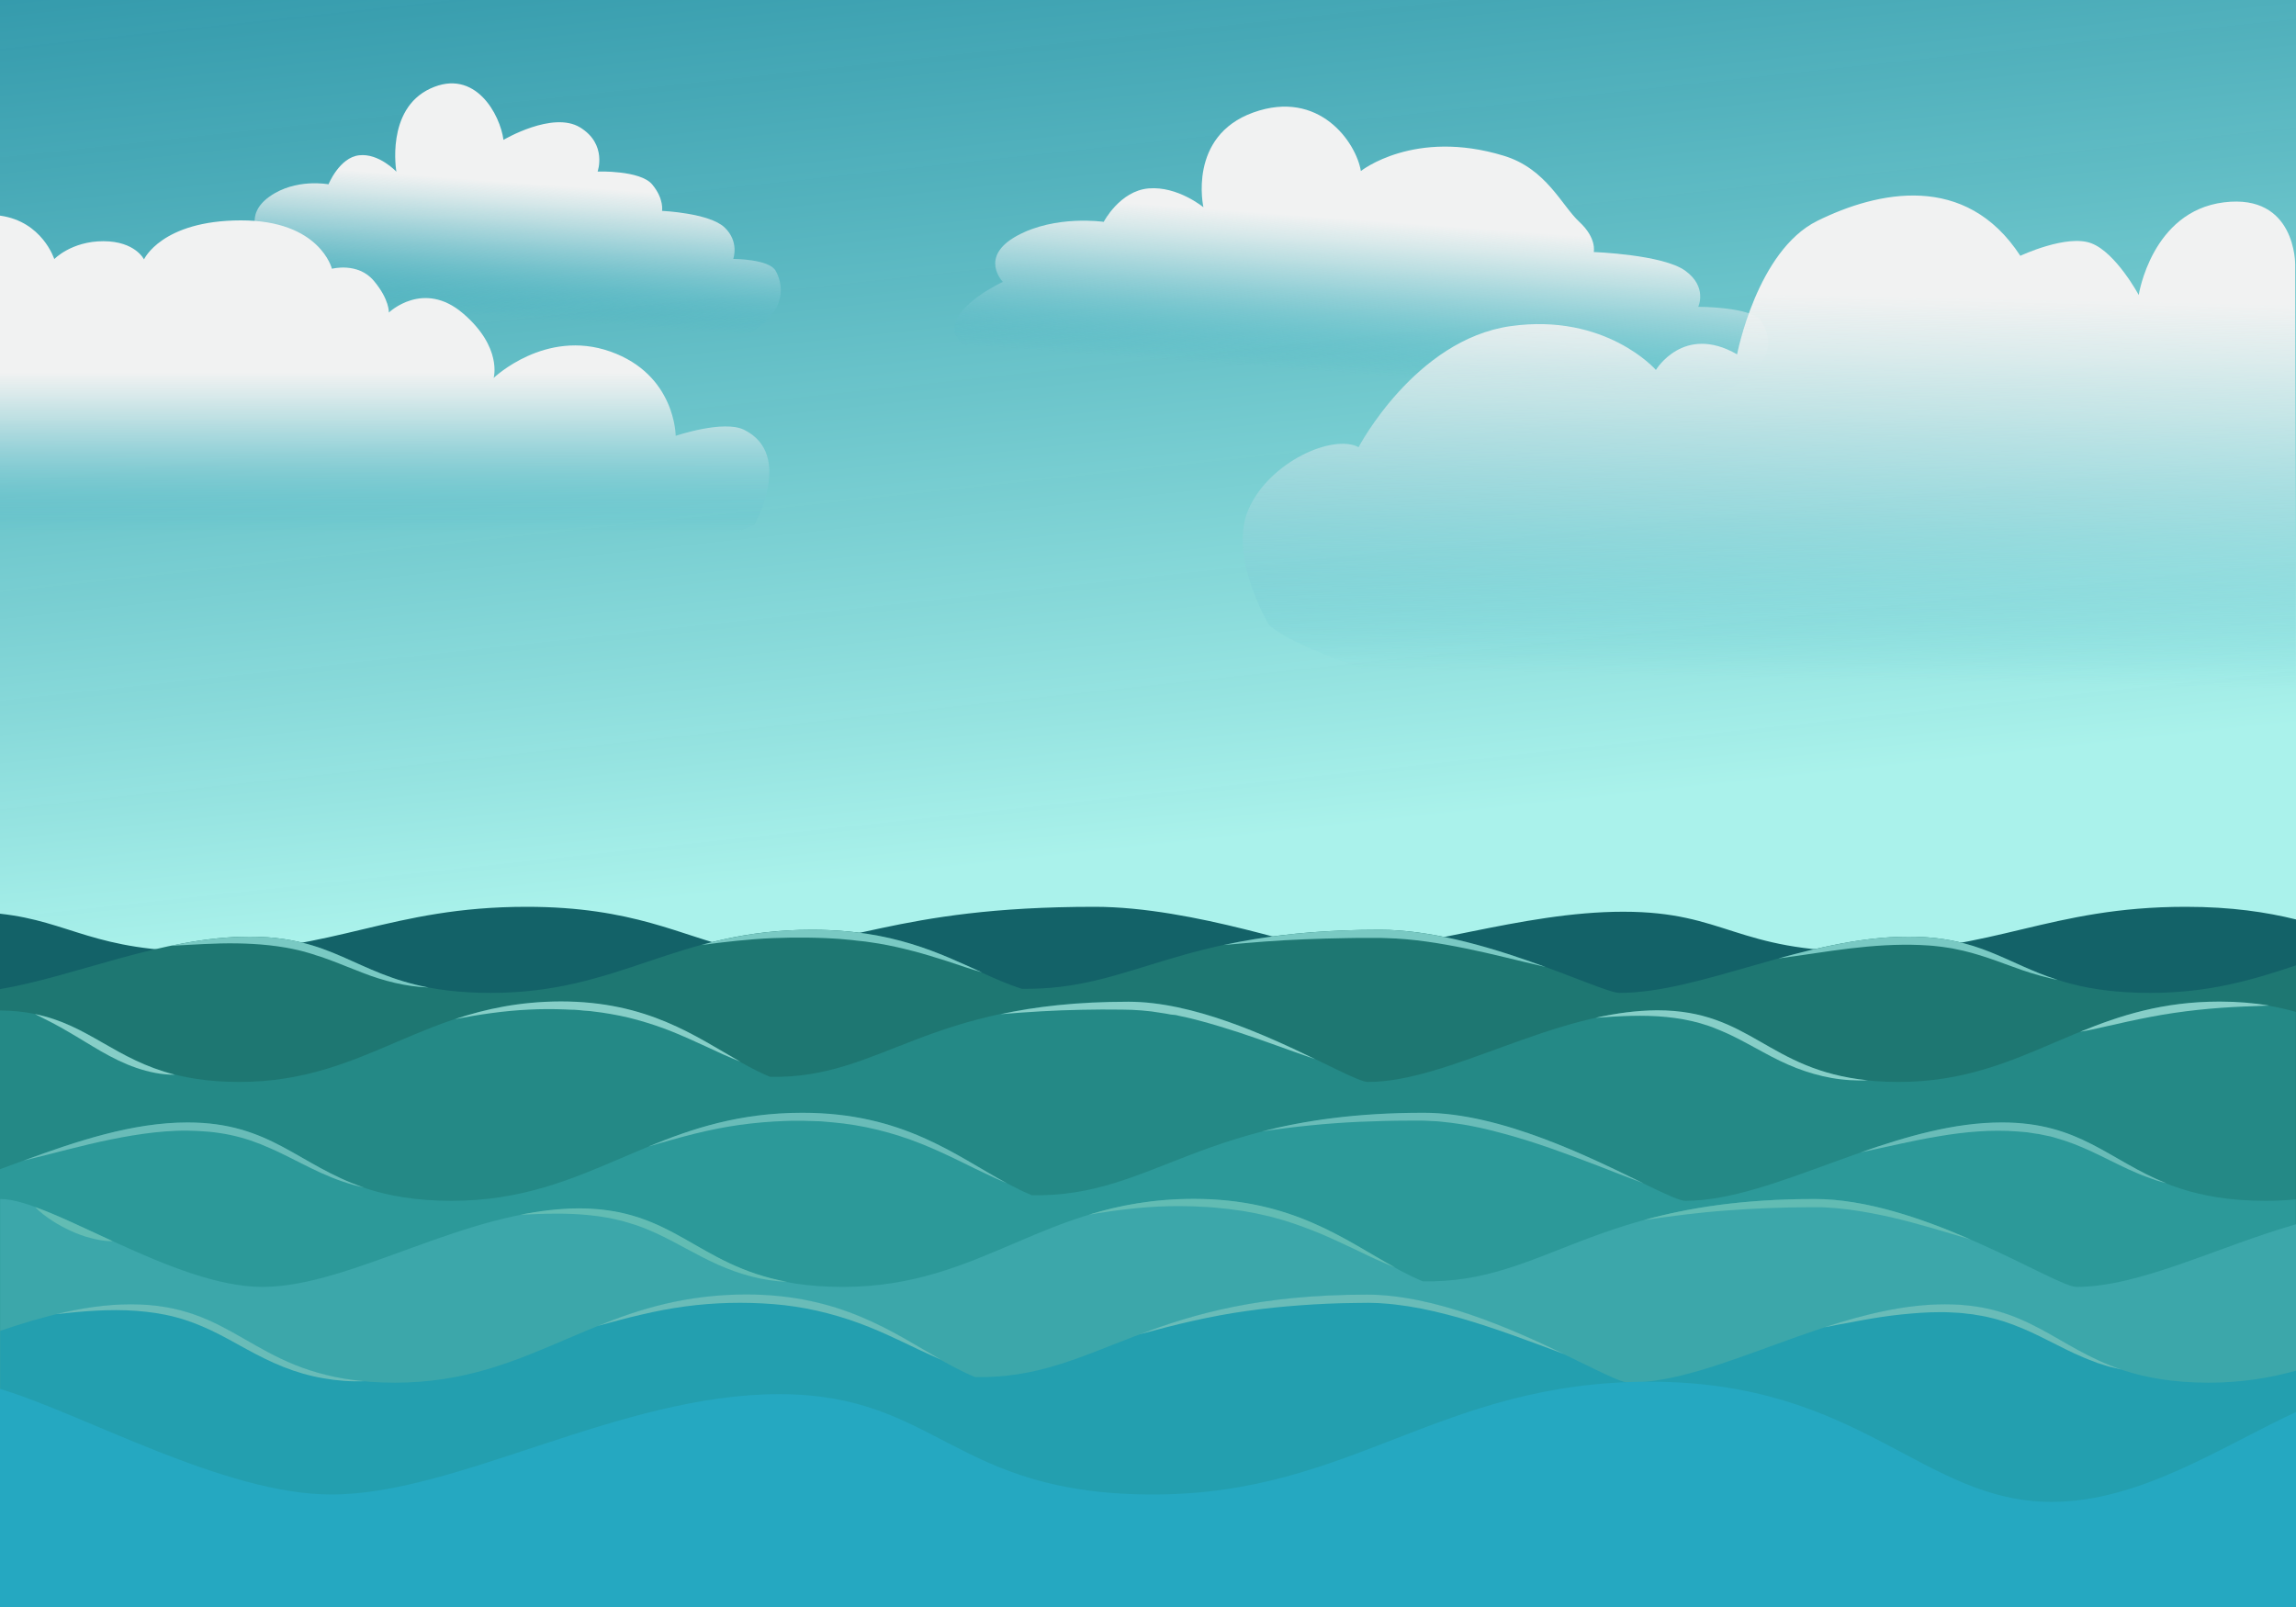 <?xml version="1.0" encoding="utf-8"?>
<!-- Generator: Adobe Illustrator 21.0.0, SVG Export Plug-In . SVG Version: 6.00 Build 0)  -->
<svg version="1.1" xmlns="http://www.w3.org/2000/svg" xmlns:xlink="http://www.w3.org/1999/xlink" x="0px" y="0px"
	 viewBox="0 0 1400 980" style="enable-background:new 0 0 1400 980;" xml:space="preserve">
<rect x="0" y="0" width="1400" height="980" fill="#333333" stroke="none"/>
<style type="text/css">
	.st0{fill:url(#SVGID_1_);}
	.st1{fill:url(#SVGID_2_);}
	.st2{fill:url(#SVGID_3_);}
	.st3{fill:#136268;}
	.st4{fill:#1E7772;}
	.st5{fill:#79C9C3;}
	.st6{fill:#248986;}
	.st7{fill:#86CEC7;}
	.st8{fill:#2C9999;}
	.st9{fill:#69BCB8;}
	.st10{fill:#3CA7AA;}
	.st11{fill:#62BCB3;}
	.st12{fill:#239FAF;}
	.st13{fill:#25A8C1;}
	.st14{fill:url(#SVGID_4_);}
	.st15{fill:url(#SVGID_5_);}
</style>
<g id="Background">
	<linearGradient id="SVGID_1_" gradientUnits="userSpaceOnUse" x1="630.93" y1="-150.813" x2="702.93" y2="517.187">
		<stop  offset="0" style="stop-color:#25A8C1;stop-opacity:0.8"/>
		<stop  offset="1" style="stop-color:#AAF2EB"/>
	</linearGradient>
	<rect class="st0" width="1400" height="980"/>
</g>
<g id="Object">
	<linearGradient id="SVGID_2_" gradientUnits="userSpaceOnUse" x1="305.832" y1="192.953" x2="311.832" y2="110.954">
		<stop  offset="0" style="stop-color:#25A8C1;stop-opacity:0"/>
		<stop  offset="4.427457e-02" style="stop-color:#38AFC5;stop-opacity:4.427457e-02"/>
		<stop  offset="0.172" style="stop-color:#68C0D1;stop-opacity:0.172"/>
		<stop  offset="0.303" style="stop-color:#92D0DB;stop-opacity:0.303"/>
		<stop  offset="0.436" style="stop-color:#B5DCE3;stop-opacity:0.436"/>
		<stop  offset="0.571" style="stop-color:#CFE6EA;stop-opacity:0.571"/>
		<stop  offset="0.708" style="stop-color:#E2EDEE;stop-opacity:0.708"/>
		<stop  offset="0.849" style="stop-color:#EDF1F1;stop-opacity:0.849"/>
		<stop  offset="1" style="stop-color:#F1F2F2"/>
	</linearGradient>
	<path class="st1" d="M241.7,104.7c0,0-6.7-38,20.7-50.7S305,70,307,85.3c0,0,30-17.8,46.7-7.6s10.7,26.9,10.7,26.9s26-0.9,33.3,7.9
		s6,16.1,6,16.1s28.7,1.3,38,10c9.3,8.7,5.4,19.3,5.4,19.3s21.9,0,25.9,7.3c4,7.3,8,23.3-14.7,37.3c-22.7,14-60,18-64.7,18
		s-96.7,6.7-121.3,8.7c-24.7,2-92.7-22.7-95.3-23.3c-2.7-0.7-38.7-22.7-38.7-36s20.1-25.3,20.1-25.3s-10.1-13.3,5.9-24.7
		s36-7.5,36-7.5S207,96,219,94.7C231,93.3,241.7,104.7,241.7,104.7z"/>
	<linearGradient id="SVGID_3_" gradientUnits="userSpaceOnUse" x1="828.444" y1="228.005" x2="835.297" y2="134.348">
		<stop  offset="0" style="stop-color:#25A8C1;stop-opacity:0"/>
		<stop  offset="4.427457e-02" style="stop-color:#38AFC5;stop-opacity:4.427457e-02"/>
		<stop  offset="0.172" style="stop-color:#68C0D1;stop-opacity:0.172"/>
		<stop  offset="0.303" style="stop-color:#92D0DB;stop-opacity:0.303"/>
		<stop  offset="0.436" style="stop-color:#B5DCE3;stop-opacity:0.436"/>
		<stop  offset="0.571" style="stop-color:#CFE6EA;stop-opacity:0.571"/>
		<stop  offset="0.708" style="stop-color:#E2EDEE;stop-opacity:0.708"/>
		<stop  offset="0.849" style="stop-color:#EDF1F1;stop-opacity:0.849"/>
		<stop  offset="1" style="stop-color:#F1F2F2"/>
	</linearGradient>
	<path class="st2" d="M733.8,126.4c0,0-9.8-43.3,30.4-57.8c40.2-14.4,62.7,18.2,65.6,35.7c0,0,32.5-26,87.2-9.3
		c25.9,7.9,35.2,30.3,46,40.3c10.8,10,8.8,18.4,8.8,18.4s42.1,1.5,55.8,11.4c13.7,9.9,7.9,22,7.9,22s32.2,0,38.1,8.4
		c5.9,8.4,11.8,26.6-21.5,42.6c-33.3,16-88.2,20.5-95,20.5s-142,7.6-178.3,9.9c-36.2,2.3-136.1-25.8-140.1-26.6
		c-3.9-0.8-56.8-25.8-56.8-41.1s29.6-28.9,29.6-28.9s-14.9-15.2,8.6-28.1c23.5-12.9,52.9-8.5,52.9-8.5s9.8-18.9,27.4-20.4
		C718.1,113.4,733.8,126.4,733.8,126.4z"/>
	<path class="st3" d="M1400,560.7c-17.9-4.4-39.2-7.7-67.2-7.7c-83.3,0-116.9,27.3-195.7,27.3c-78.8,0-84.6-24.3-147.3-24.3
		s-126.6,24.3-176.3,24.3c-11.6,0-85.5-27.3-146-27.3c-124.6,0-149.8,26.2-218.5,25.5c-33.9-7.7-62.7-25.5-127.9-25.5
		c-83.3,0-116.9,27.3-195.7,27.3C56.9,580.3,43.5,562,0,557.2v138.9c322.1,7.8,658.6,15.1,661.3,15.1c1.4,0,12.7-9.5,28.3-23.2
		c207.9,5.6,498.9,12.4,710.4,17.2V560.7z"/>
	<path class="st4" d="M1400,588.7c-26.2,8.8-52.8,16.8-88.9,16.8c-78.8,0-84.6-34.3-147.3-34.3c-62.7,0-126.6,34.3-176.3,34.3
		c-11.6,0-85.5-38.5-146-38.5c-124.6,0-149.8,37-218.5,36c-33.9-10.9-62.7-36-127.9-36c-83.3,0-116.9,38.5-195.7,38.5
		s-84.6-34.3-147.3-34.3c-52.9,0-106.7,24.4-152.1,32v159.6c361.1,12.9,832.1,27.4,835.3,27.4c1.4,0,12.7-13.4,28.3-32.8
		c155.1,5.9,356.4,12.7,536.4,18.7V588.7z"/>
	<g>
		<path class="st5" d="M495.1,567c-26.6,0-48.1,3.9-67.6,9.3c14.7-1.9,29.2-3.6,43.6-4.2c7.2-0.3,14.4-0.4,21.7-0.3
			c3.6,0,7.2,0.2,10.8,0.3l5.4,0.3c1.8,0.1,3.6,0.2,5.4,0.4l5.4,0.5c1.8,0.2,3.6,0.5,5.3,0.6l2.7,0.3l2.7,0.4
			c1.8,0.3,3.5,0.5,5.3,0.8c7.1,1.2,14.1,2.8,21,4.6c7,1.8,13.9,4,20.9,6.2l10.5,3.5l5.3,1.7c1.8,0.5,3.5,1.1,5.3,1.6c0,0,0,0,0,0
			C573,581.4,544.5,567,495.1,567z"/>
		<path class="st5" d="M152.1,571.2c-16.1,0-32.3,2.3-48.3,5.6c13.7-0.7,27.2-1.7,40.5-1.5c13.3,0.2,26.5,1.4,39.1,4.5l4.7,1.3
			c1.6,0.4,3.1,1,4.7,1.5l2.3,0.7c0.8,0.3,1.6,0.6,2.3,0.8c1.5,0.6,3.1,1.1,4.7,1.7c6.2,2.3,12.5,5,18.9,7.4c12.8,5,26.5,8.5,40.3,9
			c0,0,0,0,0,0C216.3,593.6,202.8,571.2,152.1,571.2z"/>
		<path class="st5" d="M746.1,576.3l12.5-1.1l12.4-1c8.3-0.6,16.5-1.1,24.8-1.4c8.3-0.3,16.5-0.6,24.8-0.7l6.2-0.1l6.2,0
			c4.1,0,8.3-0.1,12.3,0.1c16.1,0.4,32.3,3,48.5,6.3c16.2,3.3,32.2,7.5,48.6,11.3c-29-10.6-67-22.7-100.8-22.7
			C800.7,567,770.6,571,746.1,576.3z"/>
		<path class="st5" d="M1254.8,597.6c-31.7-10.1-47.8-26.4-91-26.4c-26.7,0-53.6,6.2-79.5,13.3c14.7-1.9,29.2-4.4,43.6-6.1
			c14.4-1.7,28.8-2.7,43-2.1c1.8,0.1,3.5,0.2,5.3,0.3c1.8,0.1,3.5,0.3,5.3,0.5c1.8,0.2,3.5,0.4,5.3,0.7l2.6,0.4
			c0.9,0.1,1.7,0.3,2.6,0.5c6.9,1.3,13.8,3.3,20.6,5.6c6.8,2.3,13.7,5,20.7,7.4c3.5,1.2,7.1,2.3,10.7,3.3c1.8,0.5,3.6,0.9,5.4,1.4
			C1251.2,596.9,1253,597.3,1254.8,597.6C1254.8,597.6,1254.8,597.6,1254.8,597.6z"/>
	</g>
	<path class="st6" d="M1400,617.1c-13.3-3.8-28.6-6.3-46.6-6.3c-83.3,0-116.9,49-195.7,49c-78.8,0-84.6-43.6-147.3-43.6
		s-126.6,43.6-176.3,43.6c-11.6,0-85.5-49-146-49c-124.6,0-149.8,47.1-218.5,45.9c-33.9-13.9-62.7-45.9-127.9-45.9
		c-83.3,0-116.9,49-195.7,49c-78.3,0-84.5-43.1-146.1-43.6v250.9c328.2,14.3,679.1,28.1,681.9,28.1c1.4,0,12.7-17,28.3-41.8
		c201.2,9.7,480.3,21.5,689.8,30.1V617.1z"/>
	<g>
		<path class="st7" d="M716.9,619l3,0.7c2,0.4,4,0.8,5.9,1.3l5.9,1.5c7.8,2.1,15.7,4.5,23.4,7c15.6,5.1,31,11,46.8,16.4
			c-29.9-14.5-74.6-35-113.8-35c-31.6,0-56.9,3-78,7.6c16.6-1.4,33-2.4,49.4-2.7c8.2-0.2,16.4-0.2,24.6-0.1c4.2,0,8,0.2,12,0.5
			l6,0.6c2,0.3,4,0.6,5.9,0.9c2,0.2,4,0.7,5.9,1L716.9,619z"/>
		<path class="st7" d="M1353.4,610.8c-34.7,0-60.7,8.5-85,18.4c5-0.8,9.8-1.9,14.6-3l14.3-3.2c4.7-1,9.4-2,14.2-2.9
			c4.7-0.9,9.4-1.7,14.2-2.4c9.5-1.4,19-2.4,28.6-3.1c9.6-0.7,19.3-1,29.3-1.4C1374.4,611.7,1364.5,610.8,1353.4,610.8z"/>
		<path class="st7" d="M277.4,621.5c15.1-2.9,30-5.1,45-5.8c7.5-0.4,14.9-0.4,22.4-0.1c1.9,0.1,3.7,0.2,5.6,0.2
			c1.9,0.1,3.7,0.3,5.5,0.5l2.8,0.2c0.9,0.1,1.8,0.1,2.8,0.3l5.5,0.7c7.3,1.1,14.6,2.5,21.7,4.5c7.1,2,14.2,4.3,21.1,7.1
			c6.9,2.8,13.8,5.9,20.7,9.1c3.5,1.6,6.9,3.2,10.4,4.8l5.3,2.3c1.8,0.7,3.5,1.5,5.3,2.2c0,0,0,0,0,0
			c-27.3-15.4-56.3-36.8-109.6-36.8C316.7,610.8,296.1,615.3,277.4,621.5z"/>
		<path class="st7" d="M41.8,629.3c6.6,3.8,13,7.9,19.8,11.8c6.8,3.9,13.9,7.5,21.5,10.1c7.6,2.6,15.6,4.3,23.6,4.2c0,0,0,0,0,0
			c-36.6-9.3-52.3-30.2-85.4-37C28.5,622,35.3,625.4,41.8,629.3z"/>
		<path class="st7" d="M972.9,620.7c14.7-1.1,29.1-1.9,43.2-0.5c7,0.7,13.9,1.9,20.6,3.8c3.3,1,6.6,2,9.8,3.4c1.6,0.6,3.2,1.3,4.8,2
			c1.6,0.7,3.2,1.4,4.8,2.2c3.2,1.5,6.3,3.2,9.5,4.9l9.6,5.2c6.4,3.5,13.1,6.9,20.1,9.6c7,2.7,14.2,4.8,21.6,6.1
			c1.8,0.3,3.7,0.6,5.5,0.8c1.9,0.2,3.7,0.4,5.5,0.5l5.5,0.2c1.9,0,3.7,0,5.5-0.1c0,0,0,0,0,0c-61.4-6.3-71.2-42.7-128.5-42.7
			C997.9,616.2,985.3,617.9,972.9,620.7z"/>
	</g>
	<path class="st8" d="M1400,731.4c-5.9,0.6-12.1,0.9-18.5,0.9c-86.2,0-92.5-47.7-161-47.7s-138.4,47.7-192.8,47.7
		c-12.7,0-93.5-53.6-159.6-53.6c-136.2,0-163.8,51.5-238.9,50.2c-37-15.2-68.6-50.2-139.8-50.2c-91.1,0-127.8,53.6-214,53.6
		s-92.5-47.7-161-47.7C75.6,684.5,36.5,699.7,0,713v240.8c211.2,9.5,447.7,19.3,619.3,26.2h249.4c5.5-8.1,13.7-20.7,23.4-36.1
		c147.3,7.1,332.6,15.3,507.8,22.7V731.4z"/>
	<g>
		<path class="st9" d="M1134.4,702.8c16.2-3.4,32.1-7.3,48-9.9c15.9-2.7,31.9-4.1,47.7-2.9l5.9,0.5c1.9,0.3,3.9,0.6,5.8,0.9l1.5,0.2
			c0.5,0.1,1,0.2,1.4,0.3l2.9,0.6c1,0.2,1.9,0.4,2.9,0.6l2.8,0.8c7.6,2.1,14.9,5,22.2,8.4c7.3,3.4,14.6,7.2,22.1,10.7
			c3.8,1.7,7.6,3.4,11.5,4.8c2,0.7,3.9,1.4,5.9,2.1c2,0.6,4,1.2,6,1.7c0,0,0,0,0,0c-35.2-14.1-52.8-37.1-100.3-37.1
			C1191.6,684.5,1162.5,693,1134.4,702.8z"/>
		<path class="st9" d="M945.6,700.3c9.4,3.3,18.8,6.8,28.2,10.4l14.1,5.5c4.7,1.8,9.4,3.6,14.2,5.4c0,0,0,0,0,0
			c-32-15.6-86.8-43-134-43c-41.5,0-72.9,4.8-98.7,11.4c20-3,39.8-5,59.8-5.9c10-0.4,19.9-0.7,29.9-0.7l7.5,0c1.3,0,2.5,0,3.7,0.1
			l3.6,0.2c1.2,0.1,2.4,0,3.6,0.2l3.6,0.4l3.6,0.4c1.2,0.1,2.4,0.4,3.6,0.5c9.7,1.3,19.3,3.6,28.8,6.2
			C926.7,694,936.2,697,945.6,700.3z"/>
		<path class="st9" d="M14.3,707.8c17.9-4.3,35.5-9.3,53.2-12.9c8.8-1.8,17.7-3.3,26.6-4.3c4.4-0.5,8.9-0.8,13.3-1
			c2.2-0.1,4.4-0.1,6.6-0.1c2.2,0,4.4,0.2,6.6,0.2c8.8,0.4,17.5,1.6,25.9,3.9c2.1,0.6,4.2,1.2,6.3,1.9c2.1,0.8,4.1,1.5,6.2,2.3
			c2,0.9,4.1,1.7,6.1,2.6c2,0.9,4.1,1.8,6.1,2.8c8.1,3.9,16.2,8.3,24.6,12.1c8.4,3.8,17.2,7,26.2,8.9c0,0,0,0,0,0
			c-40.2-13.6-56.9-39.7-107.6-39.7C80.6,684.5,46.6,696,14.3,707.8z"/>
		<path class="st9" d="M395.3,699.2c9.3-2.6,18.5-5.4,27.8-7.7c9.3-2.3,18.6-4.2,27.9-5.5c9.4-1.3,18.8-2.1,28.2-2.4l3.5-0.1l3.5,0
			c1.2,0,2.4,0,3.5,0l3.5,0.1l7,0.2l7,0.6c18.7,1.6,36.9,6.1,54.5,13.1c8.8,3.5,17.4,7.6,26,11.8c4.3,2.1,8.6,4.3,13,6.3l6.6,3.1
			c2.2,1,4.4,1.9,6.7,2.9l0,0c-31.4-16.9-63.3-43-124.8-43C450.9,678.6,422.1,688.2,395.3,699.2z"/>
	</g>
	<path class="st10" d="M1400,746.6c-48.4,13.9-95.1,38.2-133.9,38.2c-12.7,0-93.5-53.6-159.6-53.6c-136.2,0-163.8,51.5-238.9,50.2
		c-37-15.2-68.6-50.2-139.8-50.2c-91.1,0-127.8,53.6-214,53.6s-92.5-47.7-161-47.7s-138.4,47.7-192.8,47.7
		c-54.4,0-129.3-53.6-159.6-53.6c-0.1,0-0.2,0-0.3,0V980h1400V746.6z"/>
	<g>
		<path class="st11" d="M31.8,744.4c3.6,2.4,7.4,4.4,11.3,6.2c3.9,1.8,7.9,3.3,12.2,4.4c4.2,1.1,8.6,2,13.4,1.9c0,0,0,0,0,0
			c-17.5-8-33.8-16-47.3-20.8C24.6,739.4,28.1,742,31.8,744.4z"/>
		<path class="st11" d="M317.2,740.8c14.5-0.7,28.7-1.2,42.6,0.3c6.9,0.7,13.7,1.9,20.4,3.7c3.3,1,6.6,1.9,9.8,3.1
			c3.2,1.1,6.4,2.5,9.5,3.9c12.6,5.7,24.8,13.4,38.2,19.4c13.4,6,27.8,10,42.3,10.5c0,0,0,0,0,0c-55.6-10.3-69-44.8-127.2-44.8
			C340.9,737,329,738.4,317.2,740.8z"/>
		<path class="st11" d="M663.7,740.8c16.3-2.8,32.4-4.8,48.6-5.2c4-0.1,8.1-0.1,12.1,0c4,0,8,0.4,12,0.5c2,0.1,4,0.3,6,0.5l6,0.6
			l5.9,0.8c2,0.3,4,0.5,5.9,0.9l5.9,1.1c2,0.4,3.9,0.9,5.8,1.3c3.9,0.8,7.7,2.1,11.6,3.1c7.6,2.4,15.1,5.2,22.6,8.3
			c7.4,3.2,14.8,6.7,22.2,10.2c3.7,1.8,7.4,3.6,11.2,5.3l5.7,2.5c1.9,0.8,3.8,1.6,5.7,2.4c0,0,0,0,0,0c-30.8-16.9-62.7-42-123-42
			C703.1,731.1,682.4,735.1,663.7,740.8z"/>
		<path class="st11" d="M1109.4,736.2c1,0,2,0,3.1,0.1l3.1,0.2c2.1,0.1,4.1,0.3,6.2,0.5c2.1,0.2,4.1,0.5,6.2,0.7
			c8.2,1.1,16.4,2.7,24.6,4.5c16.4,3.8,32.6,8.8,49,13.7c-29.1-12.7-63.7-24.7-95-24.7c-44.7,0-77.7,5.5-104.5,12.9
			c17-2.5,33.8-4.7,50.6-5.9c16.8-1.3,33.7-1.9,50.5-2l3.2,0L1109.4,736.2z"/>
	</g>
	<path class="st12" d="M1400,835.9c-15.9,4.4-33.2,7.3-53.1,7.3c-86.2,0-92.5-47.7-161-47.7s-138.4,47.7-192.8,47.7
		c-12.7,0-93.5-53.6-159.6-53.6c-136.2,0-163.8,51.5-238.9,50.2c-37-15.2-68.6-50.2-139.8-50.2c-91.1,0-127.8,53.6-214,53.6
		s-92.5-47.7-161-47.7c-26.7,0-53.6,7.2-79.7,16.1V980h1400V835.9z"/>
	<g>
		<path class="st9" d="M34.2,801.4c16.5-1.8,32.8-3.2,48.8-2c8,0.6,15.9,1.7,23.5,3.7c7.6,1.9,15,4.8,22.2,8.2
			c7.2,3.4,14.2,7.4,21.5,11.4c7.3,4,14.8,7.8,22.6,10.9c7.8,3.1,16,5.5,24.3,6.9c8.3,1.5,16.6,2.1,24.9,1.8c0,0,0,0,0,0
			c-68.7-6.4-79-46.9-142.2-46.9C64.5,795.4,49.3,797.8,34.2,801.4z"/>
		<path class="st9" d="M364.4,808.6c2.2-0.6,4.4-1.2,6.7-1.8c2.2-0.6,4.4-1.2,6.7-1.8c4.4-1.2,8.9-2.3,13.3-3.3
			c8.9-2.1,17.8-3.8,26.7-5c17.9-2.4,36-2.8,53.8-1.4c17.8,1.4,35.3,5.4,52.2,11.6c8.5,3.1,16.7,6.8,25,10.7l12.4,5.9l6.3,2.9
			c2.1,0.9,4.2,1.9,6.3,2.8c0,0,0,0,0,0c-29.6-16.8-61.3-39.8-119-39.8C418.1,789.5,390.2,798.2,364.4,808.6z"/>
		<path class="st9" d="M1112.5,809.4c2-0.3,3.9-0.7,5.9-1.1c2-0.4,3.9-0.8,5.9-1.1l11.7-2.2c7.8-1.4,15.6-2.6,23.4-3.4
			c7.8-0.8,15.5-1.4,23.3-1.4l2.9,0c1,0,1.9,0.1,2.9,0.1l5.8,0.3c1.9,0.1,3.8,0.4,5.7,0.6l2.8,0.3l2.8,0.5
			c15.1,2.2,29.2,8.3,43.3,15.5c7.1,3.5,14.2,7.3,21.7,10.4c1.8,0.8,3.8,1.5,5.6,2.2c0.9,0.4,1.9,0.7,2.8,1.1l2.9,0.9
			c1.9,0.6,3.8,1.3,5.8,1.7c2,0.5,3.9,0.9,5.9,1.4c0,0,0,0,0,0c-40.2-13.6-56.9-39.8-107.6-39.8
			C1161.4,795.4,1136.6,801.6,1112.5,809.4z"/>
		<path class="st9" d="M826.1,794.6c2.8,0,5.6-0.1,8.3-0.1l4,0.1c1.3,0,2.7,0.1,4,0.2c5.4,0.3,10.8,1,16.2,1.8
			c10.8,1.7,21.5,4.3,32.1,7.3c21.2,6.1,42.1,14.1,63.1,21.9c-32.6-15.7-79.3-36.3-120.3-36.3c-65.6,0-105.9,11.9-138.6,24.2
			c10.9-2.9,21.6-5.8,32.5-8.2c10.8-2.4,21.7-4.5,32.7-6c10.9-1.6,21.9-2.7,33-3.5C804,795.2,815.1,794.7,826.1,794.6z"/>
	</g>
	<path class="st13" d="M1400,861.1c-45.9,21.3-95.2,54.8-149,54.8c-79,0-116-73.3-245-73.3s-181,68.8-303,68.8s-131-61.2-228-61.2
		s-196,61.2-273,61.2c-65.1,0-151.1-49.2-202-64.4v133h1400V861.1z"/>
	
		<linearGradient id="SVGID_4_" gradientUnits="userSpaceOnUse" x1="1121.02" y1="410.539" x2="1058.173" y2="185.087" gradientTransform="matrix(0.958 0.289 -0.289 0.958 124.56 -303.985)">
		<stop  offset="0" style="stop-color:#25A8C1;stop-opacity:0"/>
		<stop  offset="4.427457e-02" style="stop-color:#38AFC5;stop-opacity:4.427457e-02"/>
		<stop  offset="0.172" style="stop-color:#68C0D1;stop-opacity:0.172"/>
		<stop  offset="0.303" style="stop-color:#92D0DB;stop-opacity:0.303"/>
		<stop  offset="0.436" style="stop-color:#B5DCE3;stop-opacity:0.436"/>
		<stop  offset="0.571" style="stop-color:#CFE6EA;stop-opacity:0.571"/>
		<stop  offset="0.708" style="stop-color:#E2EDEE;stop-opacity:0.708"/>
		<stop  offset="0.849" style="stop-color:#EDF1F1;stop-opacity:0.849"/>
		<stop  offset="1" style="stop-color:#F1F2F2"/>
	</linearGradient>
	<path class="st14" d="M773.6,380.8c0,0-25-41.7-12.2-70.5s51.4-45.8,67-37.6c0,0,34.4-65.5,92.6-73.8c58.2-8.2,88.7,26.7,88.7,26.7
		s16.9-28.3,49.5-9.5c0,0,12.1-63.2,48.9-81.4c36.8-18.2,90.5-29.8,123.8,21.3c0,0,28.4-13.4,43.4-7.6s28.8,31.5,28.8,31.5
		s7.8-51,51.9-56.5c44.1-5.5,43.5,38,43.5,38L1400,551C1400,551,819.4,427.3,773.6,380.8z"/>
	<linearGradient id="SVGID_5_" gradientUnits="userSpaceOnUse" x1="234.561" y1="325" x2="234.561" y2="227">
		<stop  offset="0" style="stop-color:#25A8C1;stop-opacity:0"/>
		<stop  offset="4.427457e-02" style="stop-color:#38AFC5;stop-opacity:4.427457e-02"/>
		<stop  offset="0.172" style="stop-color:#68C0D1;stop-opacity:0.172"/>
		<stop  offset="0.303" style="stop-color:#92D0DB;stop-opacity:0.303"/>
		<stop  offset="0.436" style="stop-color:#B5DCE3;stop-opacity:0.436"/>
		<stop  offset="0.571" style="stop-color:#CFE6EA;stop-opacity:0.571"/>
		<stop  offset="0.708" style="stop-color:#E2EDEE;stop-opacity:0.708"/>
		<stop  offset="0.849" style="stop-color:#EDF1F1;stop-opacity:0.849"/>
		<stop  offset="1" style="stop-color:#F1F2F2"/>
	</linearGradient>
	<path class="st15" d="M453.7,262.1c-12.6-6.2-41.7,3.7-41.7,3.7s0-37.3-39.8-51.4c-39.8-14.1-71.2,16.1-71.2,16.1
		s5.5-18.7-18.7-39.4c-24.2-20.7-45.2-0.5-45.2-0.5s0.5-7.9-9.2-19.4c-9.7-11.5-25.5-7.3-25.5-7.3s-7.3-29.6-55.6-29.5
		c-48.3,0.1-59,23.8-59,23.8s-5.3-11.1-24.8-11.1c-19.5,0-29.9,10.9-29.9,10.9S25.8,135,0,131.5v242.1l53.7,112.8l406.2-166.2
		C459.9,320.2,484.3,277.2,453.7,262.1z"/>
</g>
<g id="text">
</g>
</svg>
